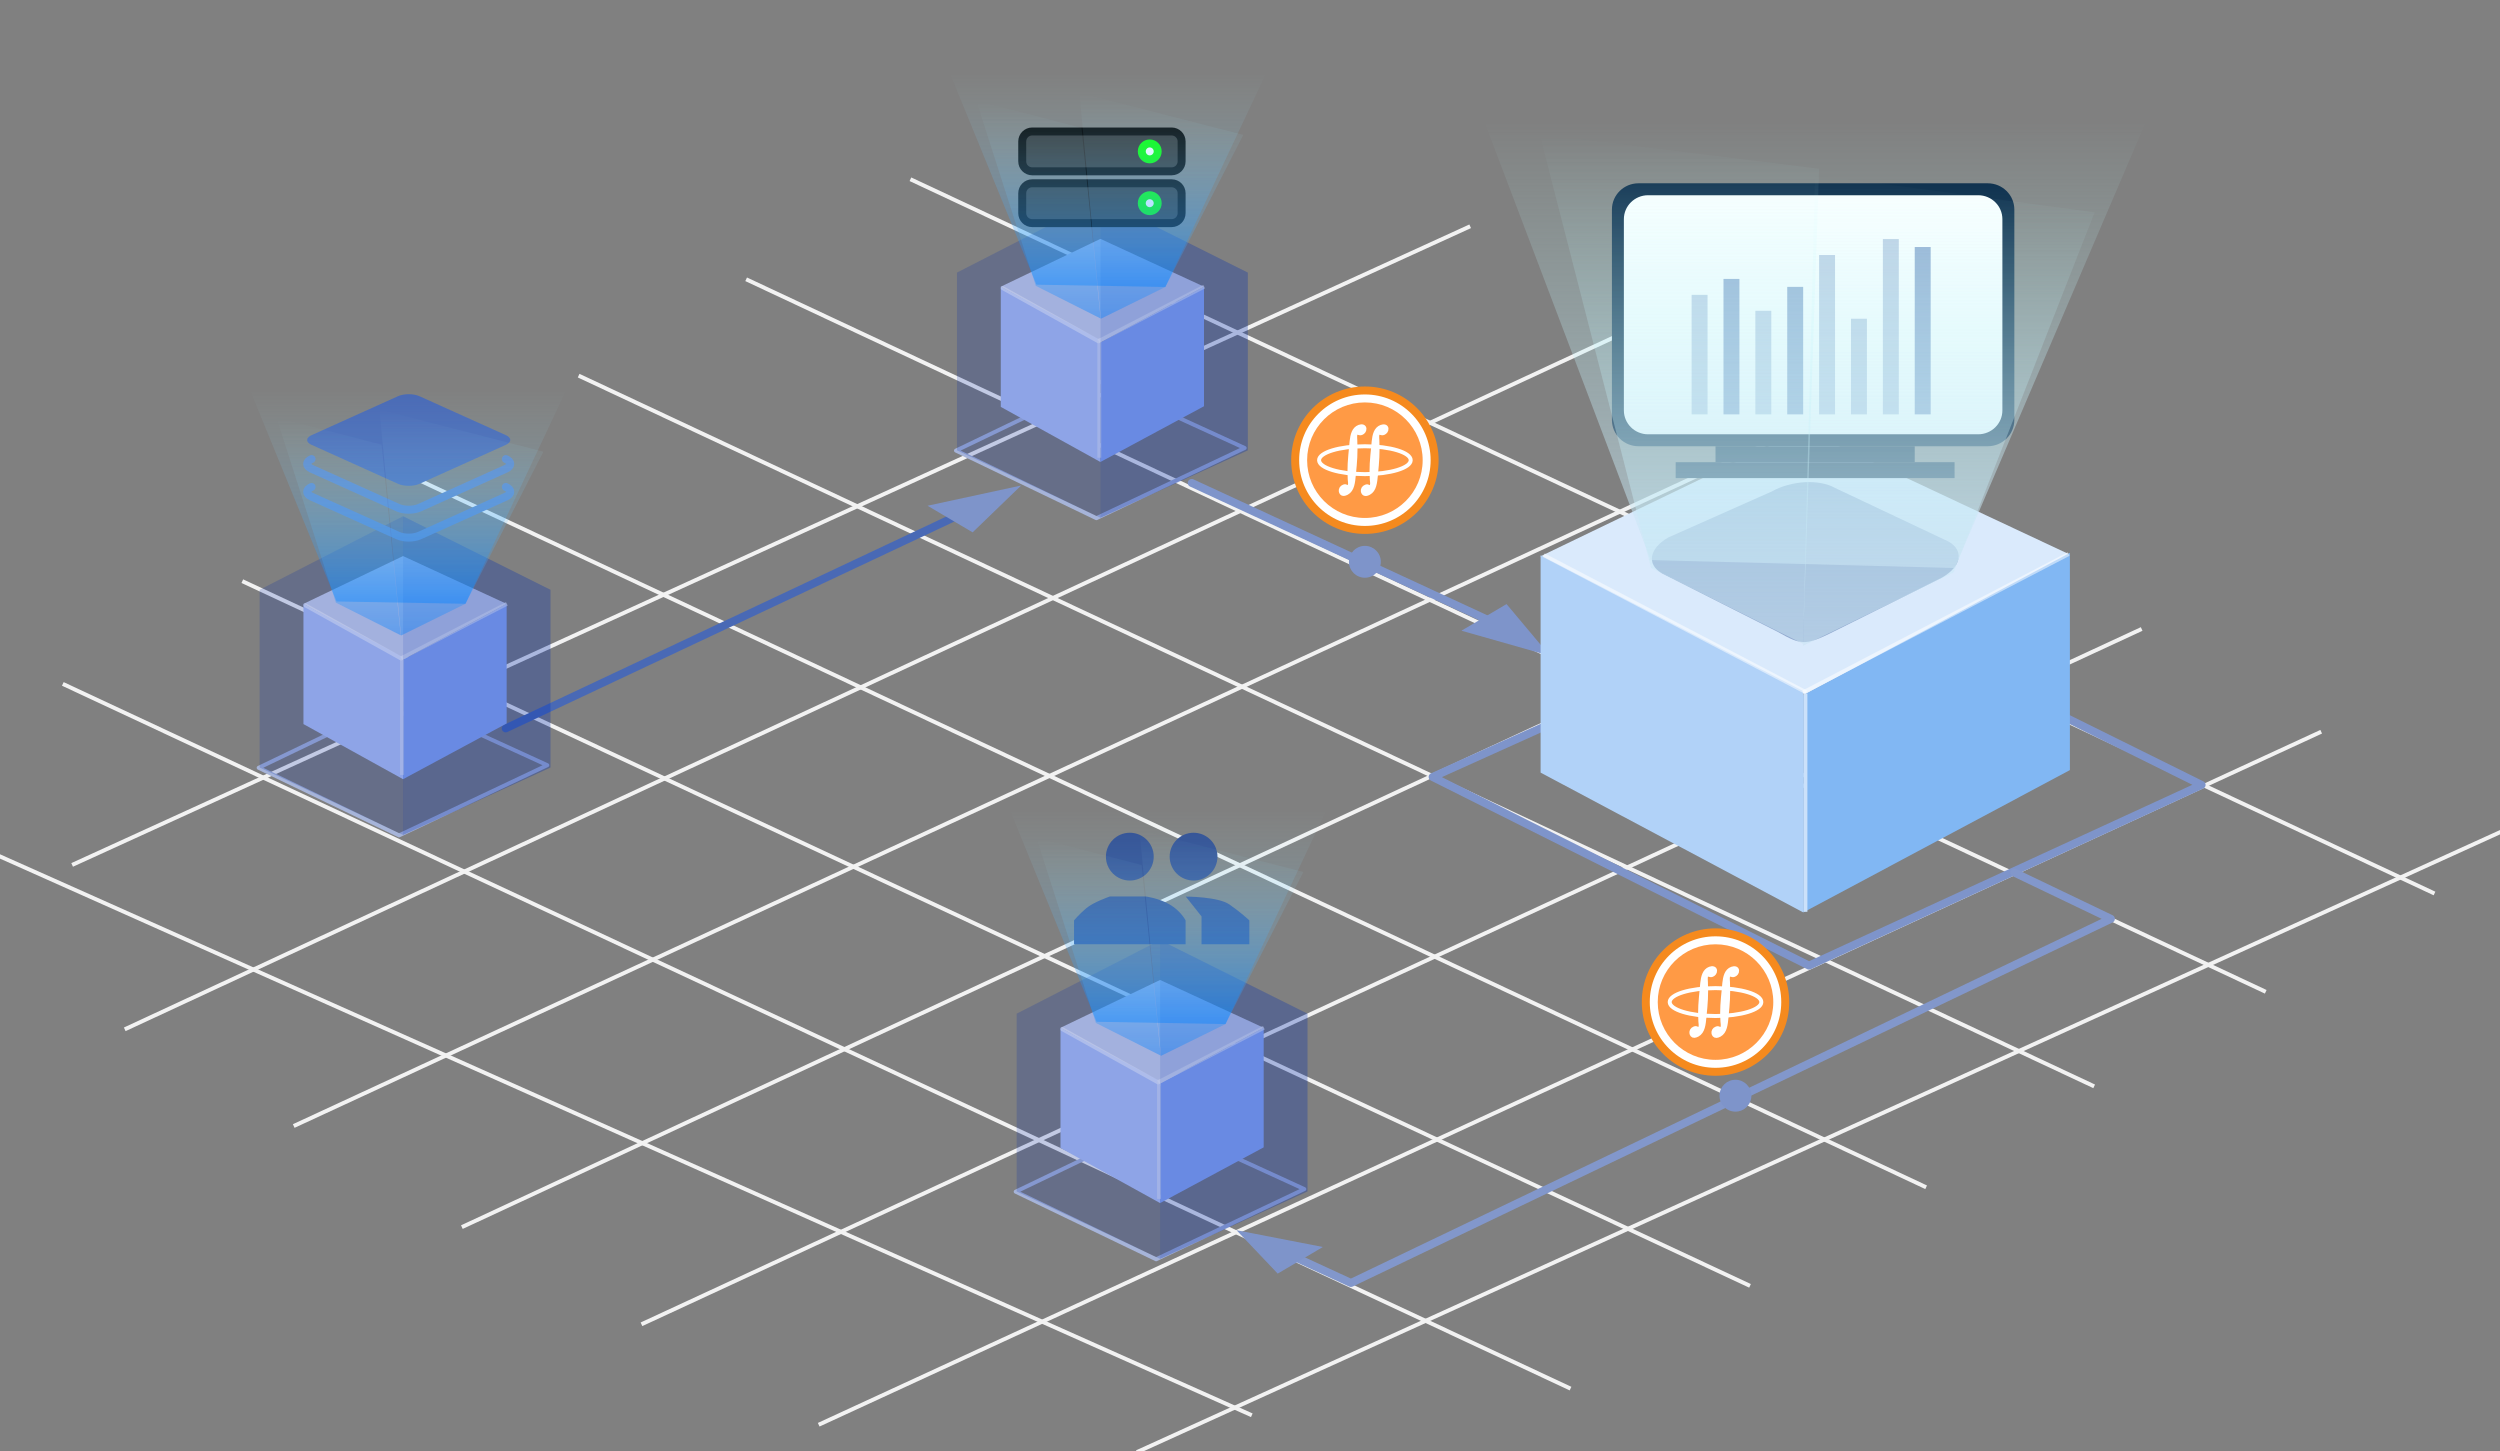 <?xml version="1.0" encoding="utf-8"?>
<!-- Generator: Adobe Illustrator 16.0.0, SVG Export Plug-In . SVG Version: 6.00 Build 0)  -->
<!DOCTYPE svg PUBLIC "-//W3C//DTD SVG 1.1//EN" "http://www.w3.org/Graphics/SVG/1.1/DTD/svg11.dtd">
<svg version="1.1" id="层_1" xmlns="http://www.w3.org/2000/svg" xmlns:xlink="http://www.w3.org/1999/xlink" x="0px" y="0px"
	 width="627.45px" height="364.25px" viewBox="0 0 627.45 364.25" enable-background="new 0 0 627.45 364.25" xml:space="preserve">
<rect x="0" y="0" width="627.45" height="364.25" fill="#808080" stroke="none"/>
<g>
	
		<line fill-rule="evenodd" clip-rule="evenodd" fill="none" stroke="#F2F2F2" stroke-linecap="square" stroke-miterlimit="10" x1="0" y1="214.95" x2="313.72" y2="355"/>
	
		<line fill-rule="evenodd" clip-rule="evenodd" fill="none" stroke="#F2F2F2" stroke-linecap="square" stroke-miterlimit="10" x1="16.22" y1="171.86" x2="393.72" y2="348.3"/>
	
		<line fill-rule="evenodd" clip-rule="evenodd" fill="none" stroke="#F2F2F2" stroke-linecap="square" stroke-miterlimit="10" x1="61.27" y1="146.07" x2="438.77" y2="322.51"/>
	
		<line fill-rule="evenodd" clip-rule="evenodd" fill="none" stroke="#F2F2F2" stroke-linecap="square" stroke-miterlimit="10" x1="103.48" y1="119.71" x2="482.97" y2="297.77"/>
	
		<line fill-rule="evenodd" clip-rule="evenodd" fill="none" stroke="#F2F2F2" stroke-linecap="square" stroke-miterlimit="10" x1="145.68" y1="94.49" x2="525.14" y2="272.44"/>
	
		<line fill-rule="evenodd" clip-rule="evenodd" fill="none" stroke="#F2F2F2" stroke-linecap="square" stroke-miterlimit="10" x1="187.72" y1="70.31" x2="568.2" y2="248.71"/>
	
		<line fill-rule="evenodd" clip-rule="evenodd" fill="none" stroke="#F2F2F2" stroke-linecap="square" stroke-miterlimit="10" x1="228.95" y1="45.2" x2="610.56" y2="224.04"/>
	
		<line fill-rule="evenodd" clip-rule="evenodd" fill="none" stroke="#F2F2F2" stroke-linecap="square" stroke-miterlimit="10" x1="627.45" y1="208.87" x2="285.78" y2="364.25"/>
	
		<line fill-rule="evenodd" clip-rule="evenodd" fill="none" stroke="#F2F2F2" stroke-linecap="square" stroke-miterlimit="10" x1="582.12" y1="183.86" x2="205.93" y2="357.37"/>
	
		<line fill-rule="evenodd" clip-rule="evenodd" fill="none" stroke="#F2F2F2" stroke-linecap="square" stroke-miterlimit="10" x1="537.06" y1="158.07" x2="161.45" y2="332.16"/>
	
		<line fill-rule="evenodd" clip-rule="evenodd" fill="none" stroke="#F2F2F2" stroke-linecap="square" stroke-miterlimit="10" x1="494.86" y1="131.71" x2="116.37" y2="307.77"/>
	
		<line fill-rule="evenodd" clip-rule="evenodd" fill="none" stroke="#F2F2F2" stroke-linecap="square" stroke-miterlimit="10" x1="452.66" y1="107.06" x2="74.17" y2="282.4"/>
	
		<line fill-rule="evenodd" clip-rule="evenodd" fill="none" stroke="#F2F2F2" stroke-linecap="square" stroke-miterlimit="10" x1="411.23" y1="81.8" x2="31.76" y2="258.13"/>
	
		<line fill-rule="evenodd" clip-rule="evenodd" fill="none" stroke="#F2F2F2" stroke-linecap="square" stroke-miterlimit="10" x1="368.53" y1="57" x2="18.56" y2="216.87"/>
</g>
<polygon fill-rule="evenodd" clip-rule="evenodd" fill="none" stroke="#7E94CA" stroke-width="2" stroke-linecap="round" stroke-linejoin="round" stroke-miterlimit="10" points="
	359.56,195 454.02,242.35 552.56,197 458.46,150.39 "/>
<g>
	
		<line fill-rule="evenodd" clip-rule="evenodd" fill="none" stroke="#7E94CA" stroke-width="2" stroke-linecap="round" stroke-linejoin="round" stroke-miterlimit="10" x1="299.1" y1="121.21" x2="373.95" y2="155.83"/>
	<polygon fill-rule="evenodd" clip-rule="evenodd" fill="#7E94CA" points="389.01,164.61 378.11,151.61 366.79,158.29 	"/>
	<circle fill-rule="evenodd" clip-rule="evenodd" fill="#7E94CA" cx="342.56" cy="141" r="4"/>
</g>
<g>
	<polygon fill-rule="evenodd" clip-rule="evenodd" fill="#DAEAFC" points="386.63,139.62 453.04,174.3 519.55,139.22 452.6,107.82 	
		"/>
	<polygon fill-rule="evenodd" clip-rule="evenodd" fill="#B1D2F8" points="386.66,139.37 452.59,173.46 452.59,229 386.66,193.91 	
		"/>
	<polygon fill-rule="evenodd" clip-rule="evenodd" fill="#81B7F3" points="519.5,138.75 452.59,174.46 452.59,229 519.5,193.28 	"/>
	
		<line opacity="0.5" fill-rule="evenodd" clip-rule="evenodd" fill="none" stroke="#FFFFFF" stroke-linecap="square" stroke-linejoin="round" stroke-miterlimit="10" x1="387.9" y1="139.57" x2="452.91" y2="173.55"/>
	
		<line opacity="0.5" fill-rule="evenodd" clip-rule="evenodd" fill="none" stroke="#FFFFFF" stroke-linecap="square" stroke-linejoin="round" stroke-miterlimit="10" x1="518.74" y1="139.28" x2="452.94" y2="173.58"/>
	
		<line fill-rule="evenodd" clip-rule="evenodd" fill="none" stroke="#CBE1FA" stroke-linecap="square" stroke-linejoin="round" stroke-miterlimit="10" x1="453.12" y1="174.56" x2="453.12" y2="228.34"/>
	<path fill-rule="evenodd" clip-rule="evenodd" fill="#90A8CE" d="M460.51,122.44l28.57,13.5c3.91,2.24,3.17,6.27-1.66,9.01
		l-25.44,12.69c-8.863,4.455-9.39,4.571-15.85,0.92l-29.03-14.68c-3.91-2.24-3.17-6.27,1.66-9.01l25.9-11.51
		C449.49,120.62,456.59,120.21,460.51,122.44z"/>
</g>
<g>
	<rect x="430.56" y="112" fill-rule="evenodd" clip-rule="evenodd" fill="#002040" width="50" height="4"/>
	<rect x="420.56" y="116" fill-rule="evenodd" clip-rule="evenodd" fill="#002040" width="70" height="4"/>
	<path fill-rule="evenodd" clip-rule="evenodd" fill="#002040" d="M411.24,46h87.64c3.69,0,6.68,2.95,6.68,6.6v52.8
		c0,3.65-2.99,6.6-6.68,6.6h-87.64c-3.69,0-6.68-2.95-6.68-6.6V52.6C404.56,48.95,407.55,46,411.24,46z"/>
	<path fill-rule="evenodd" clip-rule="evenodd" fill="#FFFFFF" d="M413.64,49h82.84c3.36,0,6.08,2.69,6.08,6v48
		c0,3.31-2.72,6-6.08,6h-82.84c-3.36,0-6.08-2.69-6.08-6V55C407.56,51.69,410.28,49,413.64,49z"/>
	<g>
		<rect x="432.56" y="70" fill-rule="evenodd" clip-rule="evenodd" fill="#90A8CE" width="4" height="34"/>
		<rect x="448.56" y="72" fill-rule="evenodd" clip-rule="evenodd" fill="#90A8CE" width="4" height="32"/>
		<rect x="464.56" y="80" fill-rule="evenodd" clip-rule="evenodd" fill="#BECCE2" width="4" height="24"/>
		<rect x="456.56" y="64" fill-rule="evenodd" clip-rule="evenodd" fill="#BECCE2" width="4" height="40"/>
		<rect x="472.56" y="60" fill-rule="evenodd" clip-rule="evenodd" fill="#BECCE2" width="4" height="44"/>
		<rect x="480.56" y="62" fill-rule="evenodd" clip-rule="evenodd" fill="#90A8CE" width="4" height="42"/>
		<rect x="440.56" y="78" fill-rule="evenodd" clip-rule="evenodd" fill="#BECCE2" width="4" height="26"/>
		<rect x="424.56" y="74" fill-rule="evenodd" clip-rule="evenodd" fill="#BECCE2" width="4" height="30"/>
	</g>
</g>
<g>
	
		<line fill-rule="evenodd" clip-rule="evenodd" fill="none" stroke="#4969B5" stroke-width="2" stroke-linecap="round" stroke-linejoin="round" stroke-miterlimit="10" x1="239.21" y1="129.94" x2="126.92" y2="182.81"/>
	<polygon fill-rule="evenodd" clip-rule="evenodd" fill="#7E94CA" points="256.29,121.85 244.11,133.61 232.79,126.93 	"/>
</g>
<g>
	
		<polygon fill-rule="evenodd" clip-rule="evenodd" fill="none" stroke="#A6B4D9" stroke-linecap="round" stroke-linejoin="round" stroke-miterlimit="10" points="
		64.92,192.7 100.16,209.66 137.36,192.05 100.94,175.37 	"/>
	<g>
		<polygon fill-rule="evenodd" clip-rule="evenodd" fill="#CCD3EB" points="76.16,151.56 101.14,165.56 127.16,151.56 
			101.16,139.56 		"/>
		<polygon fill-rule="evenodd" clip-rule="evenodd" fill="#B1C3F6" points="76.16,151.56 101.16,164.99 101.16,195.56 
			76.16,181.729 		"/>
		<polygon fill-rule="evenodd" clip-rule="evenodd" fill="#96B2F9" points="127.16,151.56 101.16,165.55 101.16,195.56 
			127.16,181.569 		"/>
		
			<line opacity="0.5" fill-rule="evenodd" clip-rule="evenodd" fill="none" stroke="#FFFFFF" stroke-linecap="round" stroke-linejoin="round" stroke-miterlimit="10" x1="76.645" y1="151.93" x2="100.675" y2="165.28"/>
		
			<line opacity="0.5" fill-rule="evenodd" clip-rule="evenodd" fill="none" stroke="#FFFFFF" stroke-linecap="square" stroke-linejoin="round" stroke-miterlimit="10" x1="126.774" y1="151.768" x2="101.16" y2="164.99"/>
		
			<line opacity="0.5" fill-rule="evenodd" clip-rule="evenodd" fill="none" stroke="#E4E8F6" stroke-linecap="square" stroke-linejoin="round" stroke-miterlimit="10" x1="100.9" y1="165.087" x2="100.9" y2="194"/>
	</g>
	<g>
		<polygon opacity="0.2" fill-rule="evenodd" clip-rule="evenodd" fill="#002CAE" points="101.16,129.56 65.16,148.02 65.16,192.64 
			101.16,209.56 		"/>
		<polygon opacity="0.3" fill-rule="evenodd" clip-rule="evenodd" fill="#002CAE" points="101.16,129.56 138.16,148.02 
			138.16,192.64 101.16,209.56 		"/>
	</g>
</g>
<g>
	
		<polygon fill-rule="evenodd" clip-rule="evenodd" fill="none" stroke="#A6B4D9" stroke-linecap="round" stroke-linejoin="round" stroke-miterlimit="10" points="
		239.94,113.09 275.18,130.05 312.38,112.44 275.96,95.76 	"/>
	<g>
		<polygon fill-rule="evenodd" clip-rule="evenodd" fill="#CCD3EB" points="251.18,71.95 276.16,85.95 302.18,71.95 276.18,59.95 		
			"/>
		<polygon fill-rule="evenodd" clip-rule="evenodd" fill="#B1C3F6" points="251.18,71.95 276.18,85.38 276.18,115.95 251.18,102.12 
					"/>
		<polygon fill-rule="evenodd" clip-rule="evenodd" fill="#96B2F9" points="302.18,71.95 276.18,85.94 276.18,115.95 
			302.18,101.959 		"/>
		
			<line opacity="0.5" fill-rule="evenodd" clip-rule="evenodd" fill="none" stroke="#FFFFFF" stroke-linecap="round" stroke-linejoin="round" stroke-miterlimit="10" x1="251.665" y1="72.32" x2="275.695" y2="85.67"/>
		
			<line opacity="0.5" fill-rule="evenodd" clip-rule="evenodd" fill="none" stroke="#FFFFFF" stroke-linecap="square" stroke-linejoin="round" stroke-miterlimit="10" x1="301.794" y1="72.158" x2="276.18" y2="85.38"/>
		
			<line opacity="0.5" fill-rule="evenodd" clip-rule="evenodd" fill="none" stroke="#E4E8F6" stroke-linecap="square" stroke-linejoin="round" stroke-miterlimit="10" x1="275.92" y1="85.477" x2="275.92" y2="114.39"/>
	</g>
	<g>
		<polygon opacity="0.2" fill-rule="evenodd" clip-rule="evenodd" fill="#002CAE" points="276.18,49.95 240.18,68.41 240.18,113.03 
			276.18,129.95 		"/>
		<polygon opacity="0.3" fill-rule="evenodd" clip-rule="evenodd" fill="#002CAE" points="276.18,49.95 313.18,68.41 313.18,113.03 
			276.18,129.95 		"/>
	</g>
</g>
<g>
	
		<polygon fill-rule="evenodd" clip-rule="evenodd" fill="none" stroke="#A6B4D9" stroke-linecap="round" stroke-linejoin="round" stroke-miterlimit="10" points="
		254.92,299.09 290.16,316.05 327.36,298.44 290.94,281.76 	"/>
	<g>
		<polygon fill-rule="evenodd" clip-rule="evenodd" fill="#CCD3EB" points="266.16,257.95 291.14,271.95 317.16,257.95 
			291.16,245.95 		"/>
		<polygon fill-rule="evenodd" clip-rule="evenodd" fill="#B1C3F6" points="266.16,257.95 291.16,271.38 291.16,301.95 
			266.16,288.12 		"/>
		<polygon fill-rule="evenodd" clip-rule="evenodd" fill="#96B2F9" points="317.16,257.95 291.16,271.94 291.16,301.95 
			317.16,287.96 		"/>
		
			<line opacity="0.5" fill-rule="evenodd" clip-rule="evenodd" fill="none" stroke="#FFFFFF" stroke-linecap="round" stroke-linejoin="round" stroke-miterlimit="10" x1="266.645" y1="258.32" x2="290.675" y2="271.67"/>
		
			<line opacity="0.5" fill-rule="evenodd" clip-rule="evenodd" fill="none" stroke="#FFFFFF" stroke-linecap="square" stroke-linejoin="round" stroke-miterlimit="10" x1="316.774" y1="258.158" x2="291.16" y2="271.38"/>
		
			<line opacity="0.5" fill-rule="evenodd" clip-rule="evenodd" fill="none" stroke="#E4E8F6" stroke-linecap="square" stroke-linejoin="round" stroke-miterlimit="10" x1="290.9" y1="271.478" x2="290.9" y2="300.39"/>
	</g>
	<g>
		<polygon opacity="0.2" fill-rule="evenodd" clip-rule="evenodd" fill="#002CAE" points="291.16,235.95 255.16,254.41 
			255.16,299.03 291.16,315.95 		"/>
		<polygon opacity="0.3" fill-rule="evenodd" clip-rule="evenodd" fill="#002CAE" points="291.16,235.95 328.16,254.41 
			328.16,299.03 291.16,315.95 		"/>
	</g>
</g>
<g>
	
		<path fill-rule="evenodd" clip-rule="evenodd" fill="#333333" stroke="#000000" stroke-width="2" stroke-linecap="round" stroke-linejoin="round" stroke-miterlimit="10" d="
		M259.06,33h35c1.38,0,2.5,1.12,2.5,2.5v5c0,1.38-1.12,2.5-2.5,2.5h-35c-1.38,0-2.5-1.12-2.5-2.5v-5
		C256.56,34.12,257.68,33,259.06,33z"/>
	
		<path fill-rule="evenodd" clip-rule="evenodd" fill="#333333" stroke="#000000" stroke-width="2" stroke-linecap="round" stroke-linejoin="round" stroke-miterlimit="10" d="
		M259.06,46h35c1.38,0,2.5,1.12,2.5,2.5v5c0,1.38-1.12,2.5-2.5,2.5h-35c-1.38,0-2.5-1.12-2.5-2.5v-5
		C256.56,47.12,257.68,46,259.06,46z"/>
	
		<path fill-rule="evenodd" clip-rule="evenodd" fill="#FFFFFF" stroke="#00FF00" stroke-width="2" stroke-linecap="round" stroke-linejoin="round" stroke-miterlimit="10" d="
		M286.56,38c0-1.1,0.9-2,2-2s2,0.9,2,2s-0.9,2-2,2S286.56,39.1,286.56,38z"/>
	
		<path fill-rule="evenodd" clip-rule="evenodd" fill="#FFFFFF" stroke="#00FF00" stroke-width="2" stroke-linecap="round" stroke-linejoin="round" stroke-miterlimit="10" d="
		M286.56,51c0-1.1,0.9-2,2-2s2,0.9,2,2s-0.9,2-2,2S286.56,52.1,286.56,51z"/>
</g>
<g>
	<path fill-rule="evenodd" clip-rule="evenodd" fill="#314F93" d="M277.56,215c0-3.31,2.69-6,6-6s6,2.69,6,6s-2.69,6-6,6
		S277.56,218.31,277.56,215z"/>
	<path fill-rule="evenodd" clip-rule="evenodd" fill="#314F93" d="M293.56,215c0-3.31,2.69-6,6-6s6,2.69,6,6s-2.69,6-6,6
		S293.56,218.31,293.56,215z"/>
	<path fill-rule="evenodd" clip-rule="evenodd" fill="#314F93" d="M297.61,225.03c0,0,8.07-0.02,10.95,1.97s5,4,5,4v6h-12v-7
		L297.61,225.03z"/>
	<path fill-rule="evenodd" clip-rule="evenodd" fill="#314F93" d="M269.56,231v6h28v-6c0,0-1.2-2.38-4-4s-6-2-6-2h-9
		c0,0-4.17,1.42-6,3S269.56,231,269.56,231z"/>
</g>
<g>
	
		<path fill-rule="evenodd" clip-rule="evenodd" fill="#FFFFFF" stroke="#F58A1E" stroke-width="2" stroke-linecap="round" stroke-linejoin="round" stroke-miterlimit="10" d="
		M325.06,115.5c0-9.67,7.83-17.5,17.5-17.5s17.5,7.83,17.5,17.5s-7.83,17.5-17.5,17.5S325.06,125.17,325.06,115.5z"/>
	<circle fill-rule="evenodd" clip-rule="evenodd" fill="#FF9A45" cx="342.56" cy="115.5" r="14.5"/>
	
		<path fill-rule="evenodd" clip-rule="evenodd" fill="none" stroke="#FFFFFF" stroke-linecap="round" stroke-linejoin="round" stroke-miterlimit="10" d="
		M331.06,115.5c0-1.93,5.15-3.5,11.5-3.5s11.5,1.57,11.5,3.5s-5.15,3.5-11.5,3.5S331.06,117.43,331.06,115.5z"/>
	<path fill="#FFFFFF" stroke="#FFFFFF" stroke-linecap="round" stroke-linejoin="round" stroke-miterlimit="10" d="M341.73,108.68
		c0.39-0.16,0.75-0.56,0.72-1.1c-0.04-0.55-0.63-0.72-1.31-0.47c-1.4,0.52-1.74,2.09-1.91,3.64c-0.04,0.45-0.08,0.89-0.12,1.31
		c-0.32,3.23-0.54,5.41-0.35,8.31c0.04,0.59,0.24,1.24-0.19,1.87c-0.8,0.1-0.6-0.4-1.32-0.13c-1.14,0.43-0.85,1.94,0,1.87
		c0.27-0.03,0.49-0.11,0.78-0.26c1.43-0.77,1.57-2.65,1.76-4.54c0.35-3.54,0.5-5.32,0.36-8.64v-0.04c-0.02-0.61-0.16-1.62,0.25-1.85
		C340.8,108.43,341.12,108.92,341.73,108.68z"/>
	<path fill="#FFFFFF" stroke="#FFFFFF" stroke-linecap="round" stroke-linejoin="round" stroke-miterlimit="10" d="M346.68,107.12
		c-1.4,0.51-1.74,2.08-1.91,3.63c-0.05,0.45-0.09,0.89-0.12,1.32c-0.32,3.22-0.55,5.42-0.35,8.32c0.04,0.59,0.24,1.24-0.2,1.87
		c-0.8,0.1-0.59-0.4-1.32-0.13c-1.14,0.43-0.84,1.94,0.01,1.87c0.26-0.03,0.48-0.1,0.78-0.26c1.43-0.77,1.57-2.65,1.76-4.54
		c0.35-3.54,0.49-5.34,0.36-8.66v-0.04c-0.03-0.6-0.16-1.62,0.25-1.84c0.39-0.23,0.72,0.26,1.32,0.02c0.39-0.16,0.76-0.56,0.72-1.1
		C347.94,107.03,347.36,106.87,346.68,107.12z"/>
</g>
<g>
	
		<path fill-rule="evenodd" clip-rule="evenodd" fill="#FFFFFF" stroke="#F58A1E" stroke-width="2" stroke-linecap="round" stroke-linejoin="round" stroke-miterlimit="10" d="
		M413.06,251.5c0-9.67,7.83-17.5,17.5-17.5s17.5,7.83,17.5,17.5s-7.83,17.5-17.5,17.5S413.06,261.17,413.06,251.5z"/>
	<circle fill-rule="evenodd" clip-rule="evenodd" fill="#FF9A45" cx="430.56" cy="251.5" r="14.5"/>
	
		<path fill-rule="evenodd" clip-rule="evenodd" fill="none" stroke="#FFFFFF" stroke-linecap="round" stroke-linejoin="round" stroke-miterlimit="10" d="
		M419.06,251.5c0-1.93,5.15-3.5,11.5-3.5s11.5,1.57,11.5,3.5s-5.15,3.5-11.5,3.5S419.06,253.43,419.06,251.5z"/>
	<path fill="#FFFFFF" stroke="#FFFFFF" stroke-linecap="round" stroke-linejoin="round" stroke-miterlimit="10" d="M429.73,244.68
		c0.39-0.16,0.75-0.56,0.72-1.1c-0.04-0.55-0.63-0.72-1.31-0.47c-1.4,0.52-1.74,2.09-1.91,3.64c-0.04,0.45-0.08,0.89-0.12,1.31
		c-0.32,3.23-0.54,5.41-0.35,8.31c0.04,0.59,0.24,1.24-0.19,1.87c-0.8,0.1-0.6-0.4-1.32-0.13c-1.14,0.43-0.85,1.94,0,1.87
		c0.27-0.03,0.49-0.11,0.78-0.26c1.43-0.77,1.57-2.65,1.76-4.54c0.35-3.54,0.5-5.32,0.36-8.64v-0.04c-0.02-0.61-0.16-1.62,0.25-1.85
		C428.8,244.43,429.12,244.92,429.73,244.68z"/>
	<path fill="#FFFFFF" stroke="#FFFFFF" stroke-linecap="round" stroke-linejoin="round" stroke-miterlimit="10" d="M434.68,243.12
		c-1.4,0.51-1.74,2.08-1.91,3.63c-0.05,0.45-0.09,0.89-0.12,1.32c-0.32,3.22-0.55,5.42-0.35,8.32c0.04,0.59,0.24,1.24-0.2,1.87
		c-0.8,0.1-0.59-0.4-1.32-0.13c-1.14,0.43-0.84,1.94,0.01,1.87c0.26-0.03,0.48-0.1,0.78-0.26c1.43-0.77,1.57-2.65,1.76-4.54
		c0.35-3.54,0.49-5.34,0.36-8.66v-0.04c-0.03-0.6-0.16-1.62,0.25-1.84c0.39-0.23,0.72,0.26,1.32,0.02c0.39-0.16,0.76-0.56,0.72-1.1
		C435.94,243.03,435.36,242.87,434.68,243.12z"/>
</g>
<g>
	<path fill-rule="evenodd" clip-rule="evenodd" fill="#4969B5" d="M105.289,99.443l21.67,9.77c1.49,0.67,1.49,1.77,0,2.44
		l-21.67,9.77c-1.5,0.68-3.92,0.68-5.42,0l-21.67-9.77c-1.49-0.67-1.49-1.77,0-2.44l21.67-9.77
		C101.369,98.763,103.789,98.763,105.289,99.443z"/>
	
		<path fill-rule="evenodd" clip-rule="evenodd" fill="none" stroke="#5C83C8" stroke-width="2" stroke-linecap="round" stroke-linejoin="round" stroke-miterlimit="10" d="
		M126.958,115.213c1.49,0.67,1.49,1.77,0,2.44l-21.67,9.77c-1.5,0.68-3.92,0.68-5.42,0l-21.67-9.77c-1.49-0.67-1.49-1.77,0-2.44"/>
	
		<path fill-rule="evenodd" clip-rule="evenodd" fill="none" stroke="#5C83C8" stroke-width="2" stroke-linecap="round" stroke-linejoin="round" stroke-miterlimit="10" d="
		M126.958,122.213c1.49,0.67,1.49,1.77,0,2.44l-21.67,9.77c-1.5,0.68-3.92,0.68-5.42,0l-21.67-9.77c-1.49-0.67-1.49-1.77,0-2.44"/>
</g>
<g>
	
		<polyline fill-rule="evenodd" clip-rule="evenodd" fill="none" stroke="#8297CB" stroke-width="2" stroke-linecap="round" stroke-linejoin="round" stroke-miterlimit="10" points="
		505.56,219 529.79,230.61 339.06,322 317.55,312.09 	"/>
	<polygon fill-rule="evenodd" clip-rule="evenodd" fill="#7E94CA" points="310.34,308.76 320.68,319.65 332.01,312.97 	"/>
	<circle fill-rule="evenodd" clip-rule="evenodd" fill="#7E94CA" cx="435.56" cy="275" r="4"/>
</g>
<g>
	<linearGradient id="SVGID_1_" gradientUnits="userSpaceOnUse" x1="115.808" y1="159.51" x2="115.808" y2="102.8">
		<stop  offset="0" style="stop-color:#007FFF;stop-opacity:0.4"/>
		<stop  offset="1" style="stop-color:#BFFFFF;stop-opacity:0"/>
	</linearGradient>
	<polygon fill-rule="evenodd" clip-rule="evenodd" fill="url(#SVGID_1_)" points="95.229,102.8 136.388,113.36 116.829,151.53 
		100.638,159.51 	"/>
	<linearGradient id="SVGID_2_" gradientUnits="userSpaceOnUse" x1="102.48" y1="151.53" x2="102.48" y2="97.51">
		<stop  offset="0" style="stop-color:#007FFF;stop-opacity:0.4"/>
		<stop  offset="1" style="stop-color:#BFFFFF;stop-opacity:0"/>
	</linearGradient>
	<polygon fill-rule="evenodd" clip-rule="evenodd" fill="url(#SVGID_2_)" points="62.659,97.67 142.301,97.51 116.829,151.53 
		84.479,150.96 	"/>
	<linearGradient id="SVGID_3_" gradientUnits="userSpaceOnUse" x1="84.973" y1="159.45" x2="84.973" y2="104.76">
		<stop  offset="0" style="stop-color:#007FFF;stop-opacity:0.4"/>
		<stop  offset="1" style="stop-color:#BFFFFF;stop-opacity:0"/>
	</linearGradient>
	<polygon fill-rule="evenodd" clip-rule="evenodd" fill="url(#SVGID_3_)" points="69.368,104.76 95.778,111.62 100.579,159.45 
		84.298,151.25 	"/>
</g>
<g>
	<linearGradient id="SVGID_4_" gradientUnits="userSpaceOnUse" x1="291.467" y1="80" x2="291.467" y2="23.29">
		<stop  offset="0" style="stop-color:#007FFF;stop-opacity:0.4"/>
		<stop  offset="1" style="stop-color:#BFFFFF;stop-opacity:0"/>
	</linearGradient>
	<polygon fill-rule="evenodd" clip-rule="evenodd" fill="url(#SVGID_4_)" points="270.888,23.29 312.047,33.85 292.488,72.02 
		276.297,80 	"/>
	<linearGradient id="SVGID_5_" gradientUnits="userSpaceOnUse" x1="278.139" y1="72.02" x2="278.139" y2="18">
		<stop  offset="0" style="stop-color:#007FFF;stop-opacity:0.4"/>
		<stop  offset="1" style="stop-color:#BFFFFF;stop-opacity:0"/>
	</linearGradient>
	<polygon fill-rule="evenodd" clip-rule="evenodd" fill="url(#SVGID_5_)" points="238.318,18.16 317.96,18 292.488,72.02 
		260.138,71.45 	"/>
	<linearGradient id="SVGID_6_" gradientUnits="userSpaceOnUse" x1="260.632" y1="79.94" x2="260.632" y2="25.25">
		<stop  offset="0" style="stop-color:#007FFF;stop-opacity:0.4"/>
		<stop  offset="1" style="stop-color:#BFFFFF;stop-opacity:0"/>
	</linearGradient>
	<polygon fill-rule="evenodd" clip-rule="evenodd" fill="url(#SVGID_6_)" points="245.027,25.25 271.438,32.11 276.238,79.94 
		259.958,71.74 	"/>
</g>
<g>
	<linearGradient id="SVGID_7_" gradientUnits="userSpaceOnUse" x1="306.553" y1="265" x2="306.553" y2="208.29">
		<stop  offset="0" style="stop-color:#007FFF;stop-opacity:0.4"/>
		<stop  offset="1" style="stop-color:#BFFFFF;stop-opacity:0"/>
	</linearGradient>
	<polygon fill-rule="evenodd" clip-rule="evenodd" fill="url(#SVGID_7_)" points="285.974,208.29 327.133,218.85 307.574,257.02 
		291.383,265 	"/>
	<linearGradient id="SVGID_8_" gradientUnits="userSpaceOnUse" x1="293.225" y1="257.02" x2="293.225" y2="203">
		<stop  offset="0" style="stop-color:#007FFF;stop-opacity:0.4"/>
		<stop  offset="1" style="stop-color:#BFFFFF;stop-opacity:0"/>
	</linearGradient>
	<polygon fill-rule="evenodd" clip-rule="evenodd" fill="url(#SVGID_8_)" points="253.404,203.16 333.046,203 307.574,257.02 
		275.224,256.45 	"/>
	<linearGradient id="SVGID_9_" gradientUnits="userSpaceOnUse" x1="275.718" y1="264.94" x2="275.718" y2="210.25">
		<stop  offset="0" style="stop-color:#007FFF;stop-opacity:0.4"/>
		<stop  offset="1" style="stop-color:#BFFFFF;stop-opacity:0"/>
	</linearGradient>
	<polygon fill-rule="evenodd" clip-rule="evenodd" fill="url(#SVGID_9_)" points="260.113,210.25 286.523,217.11 291.324,264.94 
		275.043,256.74 	"/>
</g>
<g>
	<linearGradient id="SVGID_10_" gradientUnits="userSpaceOnUse" x1="489.11" y1="162.095" x2="489.11" y2="43.882">
		<stop  offset="0" style="stop-color:#CAE4F3;stop-opacity:0.6"/>
		<stop  offset="1" style="stop-color:#BFFFFF;stop-opacity:0"/>
	</linearGradient>
	<polygon fill-rule="evenodd" clip-rule="evenodd" fill="url(#SVGID_10_)" points="455.56,43.882 525.712,53.29 490.264,143.717 
		452.508,162.095 	"/>
	<linearGradient id="SVGID_11_" gradientUnits="userSpaceOnUse" x1="455.56" y1="142.563" x2="455.56" y2="29.943">
		<stop  offset="0" style="stop-color:#CAE4F3;stop-opacity:0.6"/>
		<stop  offset="1" style="stop-color:#BFFFFF;stop-opacity:0"/>
	</linearGradient>
	<polygon fill-rule="evenodd" clip-rule="evenodd" fill="url(#SVGID_11_)" points="372.321,29.943 538.799,30.062 490.608,142.563 
		414.285,140.567 	"/>
	<linearGradient id="SVGID_12_" gradientUnits="userSpaceOnUse" x1="421.489" y1="161.589" x2="421.489" y2="33.661">
		<stop  offset="0" style="stop-color:#CAE4F3;stop-opacity:0.6"/>
		<stop  offset="1" style="stop-color:#BFFFFF;stop-opacity:0"/>
	</linearGradient>
	<polygon fill-rule="evenodd" clip-rule="evenodd" fill="url(#SVGID_12_)" points="386.418,33.661 456.56,42.344 452.508,161.589 
		414.396,142.563 	"/>
</g>
</svg>
